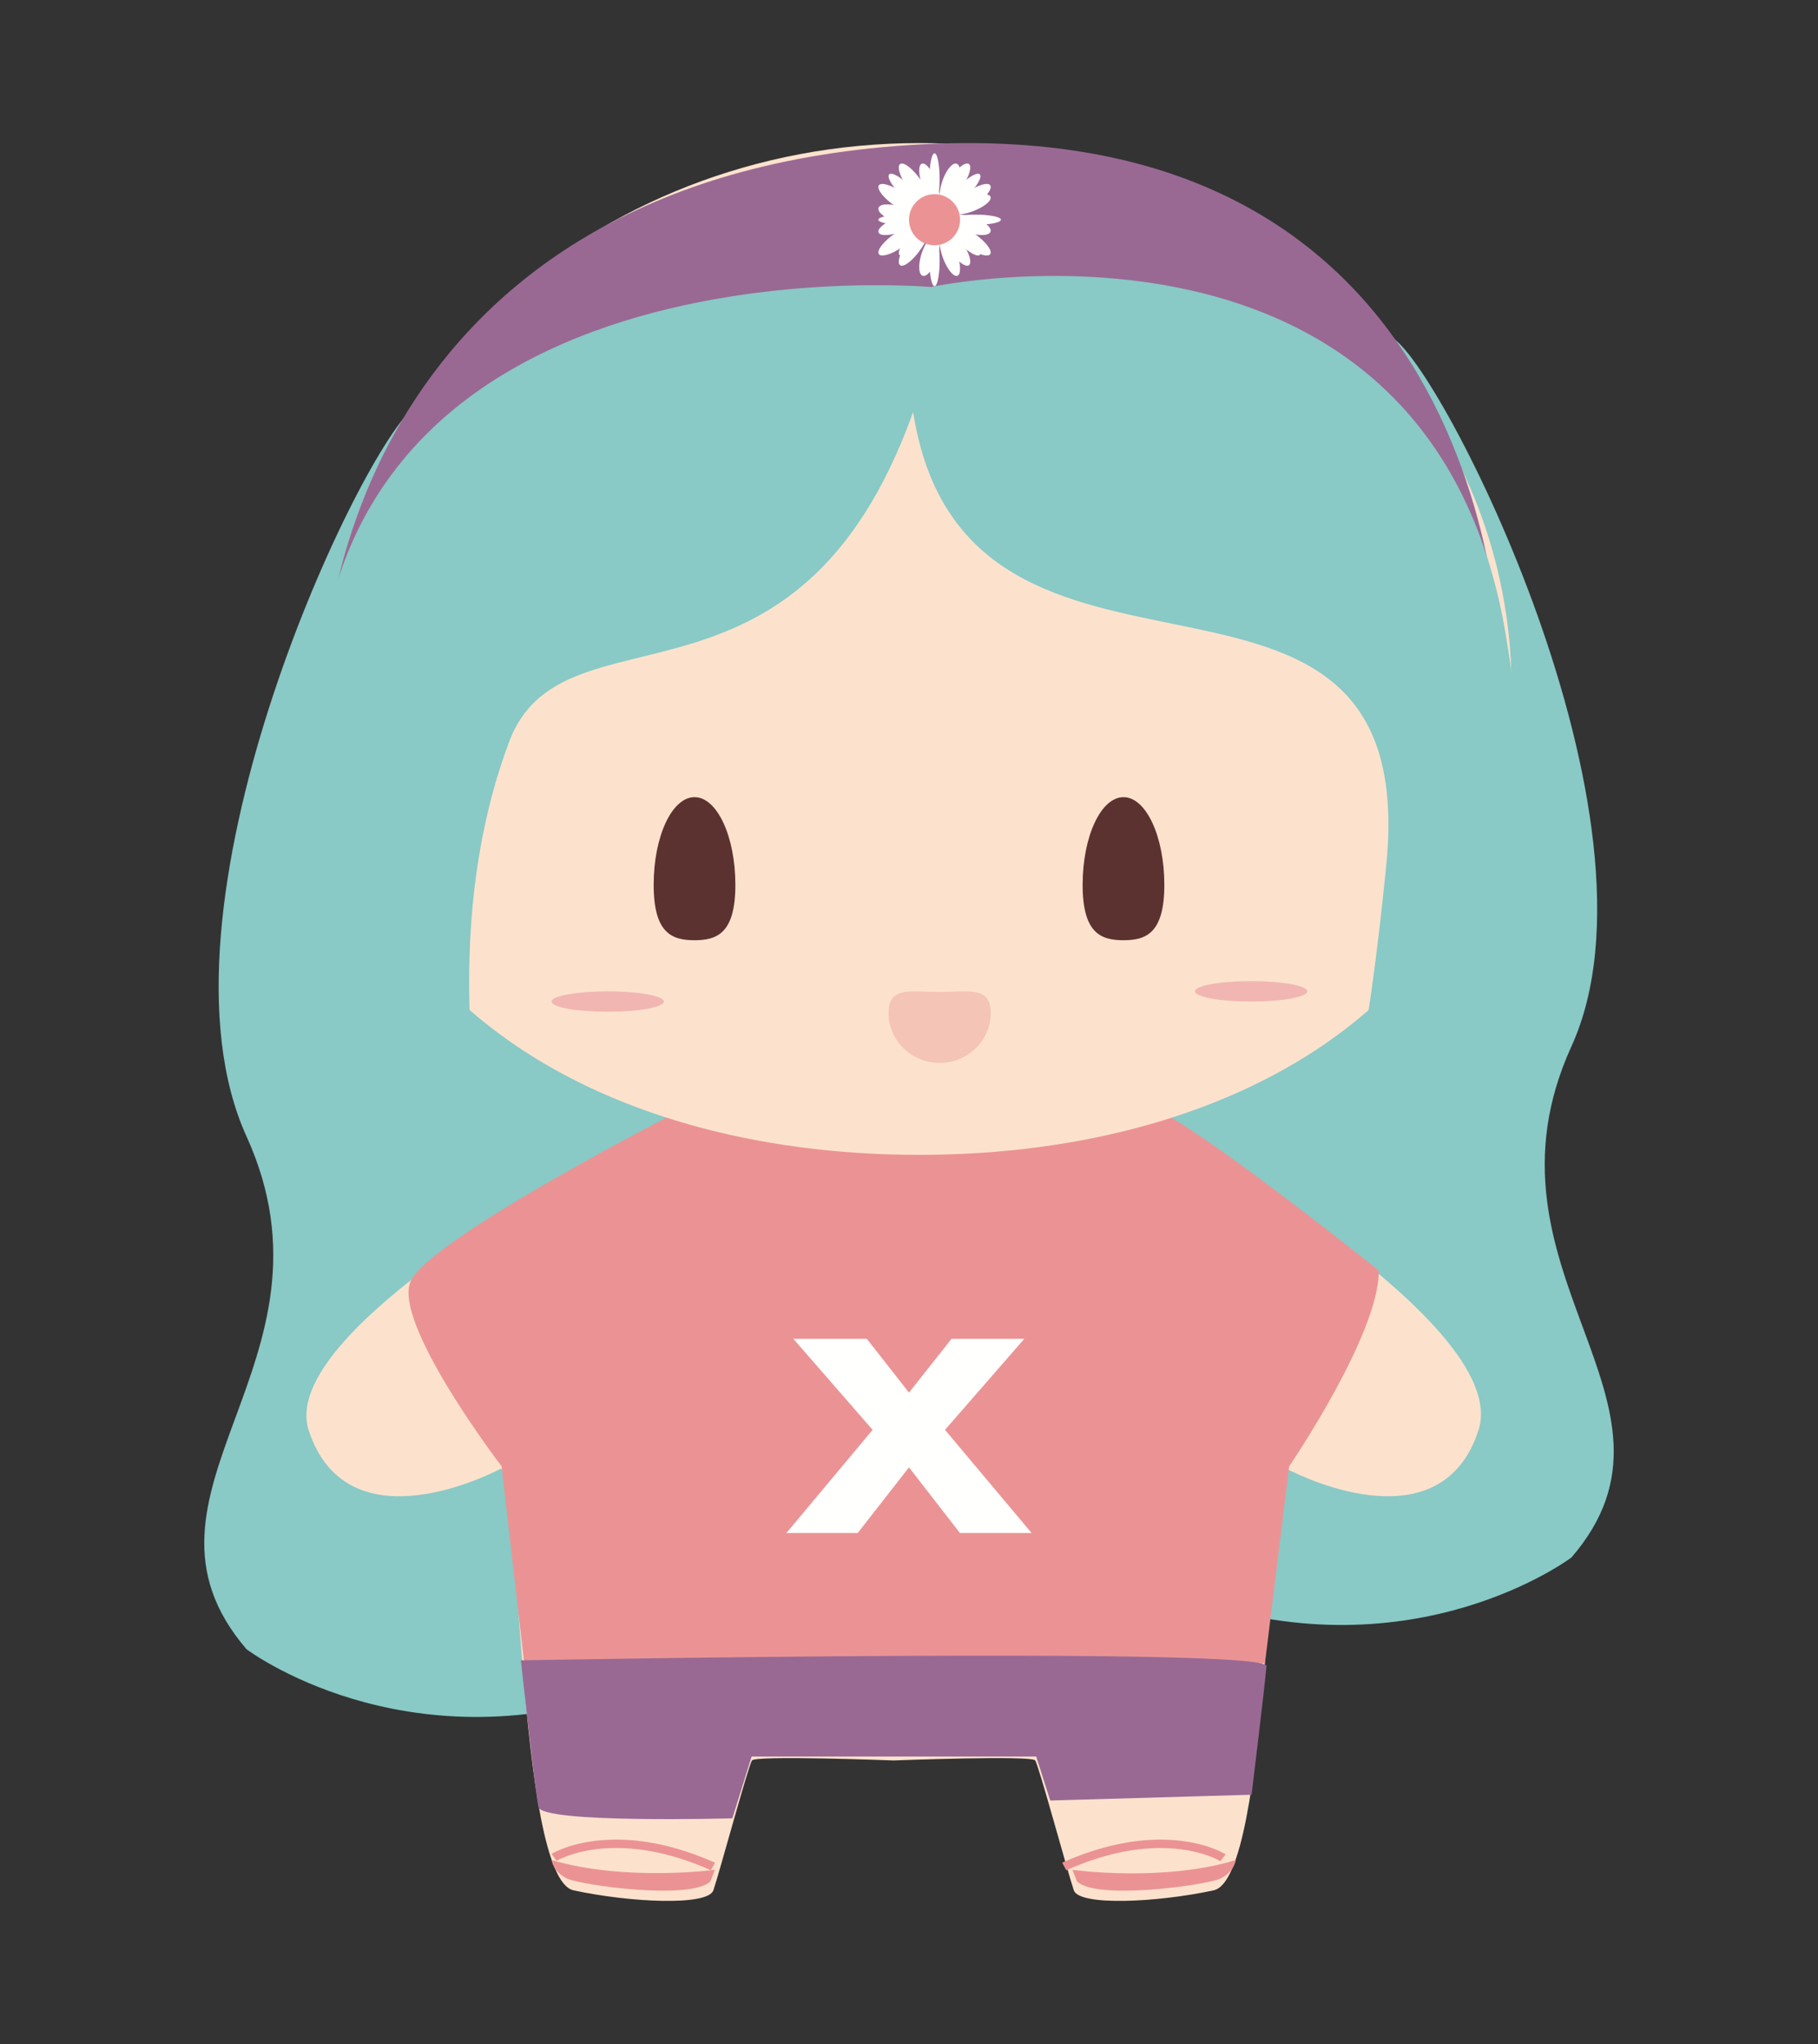 <?xml version="1.0" encoding="UTF-8"?>
<svg width="178px" height="200px" viewBox="0 0 178 200" version="1.1" xmlns="http://www.w3.org/2000/svg" xmlns:xlink="http://www.w3.org/1999/xlink">
    <rect x="0" y="0" width="178" height="200" fill="#333333" stroke="none"/>
    <!-- Generator: Sketch 46.2 (44496) - http://www.bohemiancoding.com/sketch -->
    <title>Artboard</title>
    <desc>Created with Sketch.</desc>
    <defs></defs>
    <g id="Page-1" stroke="none" stroke-width="1" fill="none" fill-rule="evenodd">
        <g id="Artboard">
            <g id="Group-6" transform="translate(20, 14)">
                <path d="M20.364,26 C14.682,31.203 -5.935,75.058 4.139,97.204 C14.214,119.351 -8.987,132.107 4.139,147.374 C4.139,147.374 19.41,158.93 41.271,151.519 C63.131,144.108 73,71.348 73,71.348 L20.364,26" id="Fill-128" fill="#89C9C6"></path>
                <path d="M116.223,19 C120.851,21.28 143.935,66.305 133.861,88.382 C123.786,110.459 146.987,123.176 133.861,138.395 C133.861,138.395 118.589,149.915 96.729,142.527 C74.869,135.139 65,62.606 65,62.606 L116.223,19" id="Fill-129" fill="#89C9C6"></path>
                <path d="M91.338,94.888 L69.009,93 L46.681,94.888 C46.681,94.888 6.628,114.974 10.229,125.966 C13.83,136.958 26.976,130.776 28.957,129.744 C30.937,128.715 30.577,169.763 36.16,170.966 C41.742,172.168 49.304,172.511 49.846,170.966 C50.385,169.42 53.266,158.77 53.627,158.256 C53.986,157.741 67.492,158.256 67.492,158.256 C67.492,158.256 80.997,157.741 81.356,158.256 C81.717,158.77 84.599,169.42 85.139,170.966 C85.678,172.511 93.242,172.168 98.825,170.966 C104.407,169.763 104.046,128.715 106.026,129.744 C108.007,130.776 121.153,136.958 124.753,125.966 C128.355,114.974 91.338,94.888 91.338,94.888" id="Fill-130" fill="#FCE2CD"></path>
                <path d="M46.097,94.92 C46.097,94.92 23.004,106.717 20.316,111.15 C18.006,114.957 29.11,129.474 29.11,129.474 L31.352,149 L103.851,148.744 L106.224,129.474 C106.224,129.474 115.037,116.578 115,110.33 C115,110.33 94.307,93.699 91.553,94.004 C88.799,94.309 46.097,94.92 46.097,94.92" id="Fill-131" fill="#EB9394"></path>
                <path d="M128,53.364 C128,82.837 102.023,99 69.991,99 C37.958,99 12,82.837 12,53.364 C12,23.892 37.967,0 70,0 C102.033,0 128,23.892 128,53.364" id="Fill-135" fill="#FCE2CD"></path>
                <path d="M12,49.676 C12,49.676 14.014,3.088 70.305,0.12 C128.169,-2.93 126.998,53 126.998,53 L96.174,25.272 L72.858,14.952 L12,49.676" id="Fill-136" fill="#996994"></path>
                <path d="M69.405,26.321 C74.632,59.648 119.397,34.044 115.726,70.708 C112.055,107.372 107.932,101.06 107.932,101.06 C107.932,101.06 135.821,98.044 127.424,48.074 C119.944,3.561 71.141,14.085 71.141,14.085 C71.141,14.085 2.851,7.959 11.81,67.199 C13.243,76.674 17.028,87.66 23.203,100.689 C24.338,103.085 27.955,101.94 27.5,99.329 C25.45,87.561 24.68,72.316 29.859,58.557 C35.156,44.489 57.998,58.114 69.405,26.321" id="Fill-137" fill="#89C9C6"></path>
                <path d="M94,72.581 C94,77.319 92.209,78 90,78 C87.79,78 86,77.319 86,72.581 C86,67.841 87.79,64 90,64 C92.209,64 94,67.841 94,72.581" id="Fill-138" fill="#5C3230"></path>
                <path d="M52,72.581 C52,77.319 50.209,78 48,78 C45.79,78 44,77.319 44,72.581 C44,67.841 45.79,64 48,64 C50.209,64 52,67.841 52,72.581" id="Fill-139" fill="#5C3230"></path>
                <path d="M102.5,84 C99.462,84 97,83.552 97,83 C97,82.447 99.462,82 102.5,82 C105.537,82 108,82.447 108,83 C108,83.552 105.537,84 102.5,84" id="Fill-140" fill="#F1B6B2"></path>
                <path d="M39.5,85 C36.462,85 34,84.552 34,84 C34,83.448 36.462,83 39.5,83 C42.538,83 45,83.448 45,84 C45,84.552 42.538,85 39.5,85" id="Fill-141" fill="#F1B6B2"></path>
                <path d="M72,90 C69.238,90 67,87.817 67,85.125 C67,83.292 68.037,83 69.571,83 C70.291,83 71.118,83.064 72,83.064 C72.881,83.064 73.709,83 74.428,83 C75.962,83 77,83.292 77,85.125 C77,87.817 74.762,90 72,90" id="Fill-142" fill="#F4C4B6"></path>
                <path d="M82.83,162.177 L102.543,161.611 C102.543,161.611 103.843,150.934 104,149.024 C104.156,147.115 31,148.46 31,148.46 C31,148.46 32.381,161.179 32.717,162.812 C33.055,164.444 51.705,163.92 51.705,163.92 L53.593,157.87 L81.453,157.87 L82.83,162.177" id="Fill-143" fill="#996994"></path>
                <polyline id="Fill-144" fill="#FFFFFE" points="73.166 117 80.289 117 72.525 125.907 81 136 73.986 136 68.999 129.574 63.979 136 57 136 65.438 125.907 57.676 117 64.869 117 68.999 122.267 73.166 117"></polyline>
                <path d="M85,168.957 C85,168.957 93.82,170.193 101,168 C101,168 100.845,169.168 99.488,169.814 C98.132,170.459 87.299,171.975 85.438,170.079 L85,168.957" id="Fill-145" fill="#EB9394"></path>
                <path d="M100,167.442 C99.949,167.408 97.723,166 93.627,166 C91.097,166 87.859,166.539 84,168.256 L84.392,169 C88.141,167.333 91.236,166.828 93.627,166.827 C95.562,166.827 97.037,167.159 98.025,167.487 C98.519,167.65 98.891,167.813 99.136,167.932 C99.258,167.993 99.348,168.042 99.407,168.075 L99.471,168.112 L99.485,168.12 L100,167.442" id="Fill-146" fill="#EB9394"></path>
                <path d="M34.501,168.081 L34.517,168.072 C34.714,167.957 36.738,166.823 40.333,166.823 C42.737,166.823 45.85,167.328 49.61,169 L50,168.259 C46.13,166.537 42.875,165.999 40.333,166 C36.275,166 34.051,167.367 34,167.399 L34.502,168.081" id="Fill-147" fill="#EB9394"></path>
                <path d="M50,168.957 C50,168.957 41.237,170.127 34,168 C34,168 34.155,169.167 35.512,169.814 C36.869,170.46 47.702,171.975 49.563,170.079 L50,168.957" id="Fill-148" fill="#EB9394"></path>
                <path d="M72,3.5 C72,4.88 71.776,6 71.5,6 C71.224,6 71,4.88 71,3.5 C71,2.119 71.224,1 71.5,1 C71.776,1 72,2.119 72,3.5" id="Fill-149" fill="#FFFFFE"></path>
                <path d="M70.183,3.664 C70.921,4.752 71.212,5.786 70.835,5.971 C70.458,6.157 69.555,5.425 68.817,4.336 C68.08,3.247 67.788,2.214 68.164,2.029 C68.542,1.843 69.446,2.575 70.183,3.664" id="Fill-150" fill="#FFFFFE"></path>
                <path d="M68.336,4.817 C69.425,5.554 70.157,6.458 69.971,6.836 C69.786,7.212 68.753,6.92 67.664,6.183 C66.575,5.445 65.843,4.542 66.029,4.165 C66.214,3.788 67.247,4.079 68.336,4.817" id="Fill-151" fill="#FFFFFE"></path>
                <path d="M68.5,7 C69.881,7 71,7.224 71,7.5 C71,7.776 69.881,8 68.5,8 C67.119,8 66,7.776 66,7.5 C66,7.224 67.119,7 68.5,7" id="Fill-152" fill="#FFFFFE"></path>
                <path d="M67.664,8.817 C68.752,8.08 69.786,7.787 69.971,8.165 C70.157,8.542 69.425,9.446 68.336,10.183 C67.247,10.92 66.214,11.213 66.029,10.835 C65.843,10.458 66.575,9.554 67.664,8.817" id="Fill-153" fill="#FFFFFE"></path>
                <path d="M68.817,9.663 C69.554,8.575 70.458,7.843 70.835,8.029 C71.213,8.214 70.92,9.248 70.182,10.336 C69.445,11.424 68.542,12.157 68.165,11.971 C67.788,11.785 68.079,10.752 68.817,9.663" id="Fill-154" fill="#FFFFFE"></path>
                <path d="M71,11.501 C71,10.119 71.224,9 71.5,9 C71.776,9 72,10.119 72,11.501 C72,12.881 71.776,14 71.5,14 C71.224,14 71,12.881 71,11.501" id="Fill-155" fill="#FFFFFE"></path>
                <path d="M72.818,10.336 C72.08,9.248 71.787,8.214 72.165,8.029 C72.542,7.843 73.446,8.575 74.183,9.664 C74.921,10.752 75.212,11.785 74.835,11.971 C74.458,12.157 73.554,11.425 72.818,10.336" id="Fill-156" fill="#FFFFFE"></path>
                <path d="M74.664,10.183 C73.575,9.445 72.843,8.542 73.029,8.165 C73.215,7.788 74.248,8.079 75.336,8.817 C76.425,9.554 77.157,10.458 76.971,10.836 C76.785,11.212 75.752,10.92 74.664,10.183" id="Fill-157" fill="#FFFFFE"></path>
                <path d="M75.501,8 C74.119,8 73,7.776 73,7.5 C73,7.224 74.119,7 75.501,7 C76.881,7 78,7.224 78,7.5 C78,7.776 76.881,8 75.501,8" id="Fill-158" fill="#FFFFFE"></path>
                <path d="M75.336,6.183 C74.247,6.921 73.215,7.212 73.029,6.835 C72.843,6.458 73.575,5.555 74.664,4.817 C75.752,4.08 76.786,3.788 76.971,4.164 C77.157,4.542 76.425,5.446 75.336,6.183" id="Fill-159" fill="#FFFFFE"></path>
                <path d="M74.182,4.336 C73.446,5.425 72.542,6.157 72.165,5.971 C71.788,5.786 72.079,4.752 72.817,3.664 C73.554,2.575 74.458,1.843 74.835,2.029 C75.213,2.214 74.92,3.247 74.182,4.336" id="Fill-160" fill="#FFFFFE"></path>
                <path d="M71.699,3.822 C72.094,4.922 72.102,5.894 71.716,5.992 C71.33,6.09 70.697,5.278 70.302,4.178 C69.906,3.078 69.899,2.107 70.285,2.008 C70.67,1.91 71.304,2.722 71.699,3.822" id="Fill-161" fill="#FFFFFE"></path>
                <path d="M68.901,4.05 C69.699,4.84 70.166,5.682 69.945,5.93 C69.724,6.179 68.898,5.74 68.1,4.951 C67.302,4.161 66.834,3.318 67.054,3.07 C67.276,2.821 68.102,3.259 68.901,4.05" id="Fill-162" fill="#FFFFFE"></path>
                <path d="M68.138,6.216 C69.24,6.56 70.071,7.188 69.995,7.621 C69.919,8.054 68.964,8.126 67.862,7.784 C66.761,7.44 65.929,6.812 66.005,6.379 C66.081,5.946 67.036,5.874 68.138,6.216" id="Fill-163" fill="#FFFFFE"></path>
                <path d="M67.822,7.302 C68.922,6.906 69.893,6.899 69.992,7.285 C70.09,7.671 69.278,8.304 68.178,8.699 C67.078,9.094 66.107,9.102 66.008,8.716 C65.91,8.33 66.722,7.697 67.822,7.302" id="Fill-164" fill="#FFFFFE"></path>
                <path d="M69.05,9.099 C69.84,8.301 70.682,7.834 70.93,8.055 C71.179,8.276 70.74,9.102 69.951,9.901 C69.161,10.699 68.318,11.166 68.069,10.945 C67.821,10.724 68.26,9.897 69.05,9.099" id="Fill-165" fill="#FFFFFE"></path>
                <path d="M70.216,10.862 C70.559,9.76 71.189,8.928 71.621,9.005 C72.054,9.081 72.126,10.036 71.784,11.138 C71.441,12.24 70.812,13.072 70.379,12.995 C69.947,12.919 69.873,11.964 70.216,10.862" id="Fill-166" fill="#FFFFFE"></path>
                <path d="M72.301,11.178 C71.906,10.078 71.898,9.107 72.284,9.008 C72.67,8.91 73.303,9.722 73.698,10.822 C74.094,11.922 74.101,12.894 73.715,12.992 C73.329,13.09 72.696,12.278 72.301,11.178" id="Fill-167" fill="#FFFFFE"></path>
                <path d="M74.099,9.95 C73.301,9.161 72.834,8.319 73.055,8.069 C73.276,7.821 74.103,8.26 74.901,9.05 C75.699,9.839 76.166,10.681 75.945,10.931 C75.724,11.179 74.898,10.74 74.099,9.95" id="Fill-168" fill="#FFFFFE"></path>
                <path d="M74.863,8.783 C73.76,8.441 72.928,7.812 73.005,7.379 C73.081,6.946 74.036,6.873 75.138,7.217 C76.24,7.559 77.072,8.188 76.995,8.621 C76.919,9.054 75.964,9.127 74.863,8.783" id="Fill-169" fill="#FFFFFE"></path>
                <path d="M75.178,6.699 C74.078,7.094 73.107,7.101 73.008,6.716 C72.91,6.33 73.722,5.697 74.822,5.301 C75.922,4.906 76.894,4.899 76.992,5.284 C77.09,5.67 76.278,6.303 75.178,6.699" id="Fill-170" fill="#FFFFFE"></path>
                <path d="M74.95,4.9 C74.161,5.699 73.319,6.166 73.069,5.945 C72.821,5.724 73.26,4.898 74.05,4.1 C74.839,3.301 75.681,2.834 75.931,3.055 C76.179,3.276 75.74,4.102 74.95,4.9" id="Fill-171" fill="#FFFFFE"></path>
                <path d="M73.783,4.138 C73.441,5.24 72.812,6.071 72.38,5.995 C71.946,5.919 71.873,4.964 72.217,3.862 C72.559,2.76 73.188,1.929 73.621,2.005 C74.054,2.081 74.127,3.036 73.783,4.138" id="Fill-172" fill="#FFFFFE"></path>
                <path d="M74,7.5 C74,8.88 72.881,10 71.5,10 C70.119,10 69,8.88 69,7.5 C69,6.12 70.119,5 71.5,5 C72.881,5 74,6.12 74,7.5" id="Fill-173" fill="#EB9394"></path>
            </g>
        </g>
    </g>
</svg>